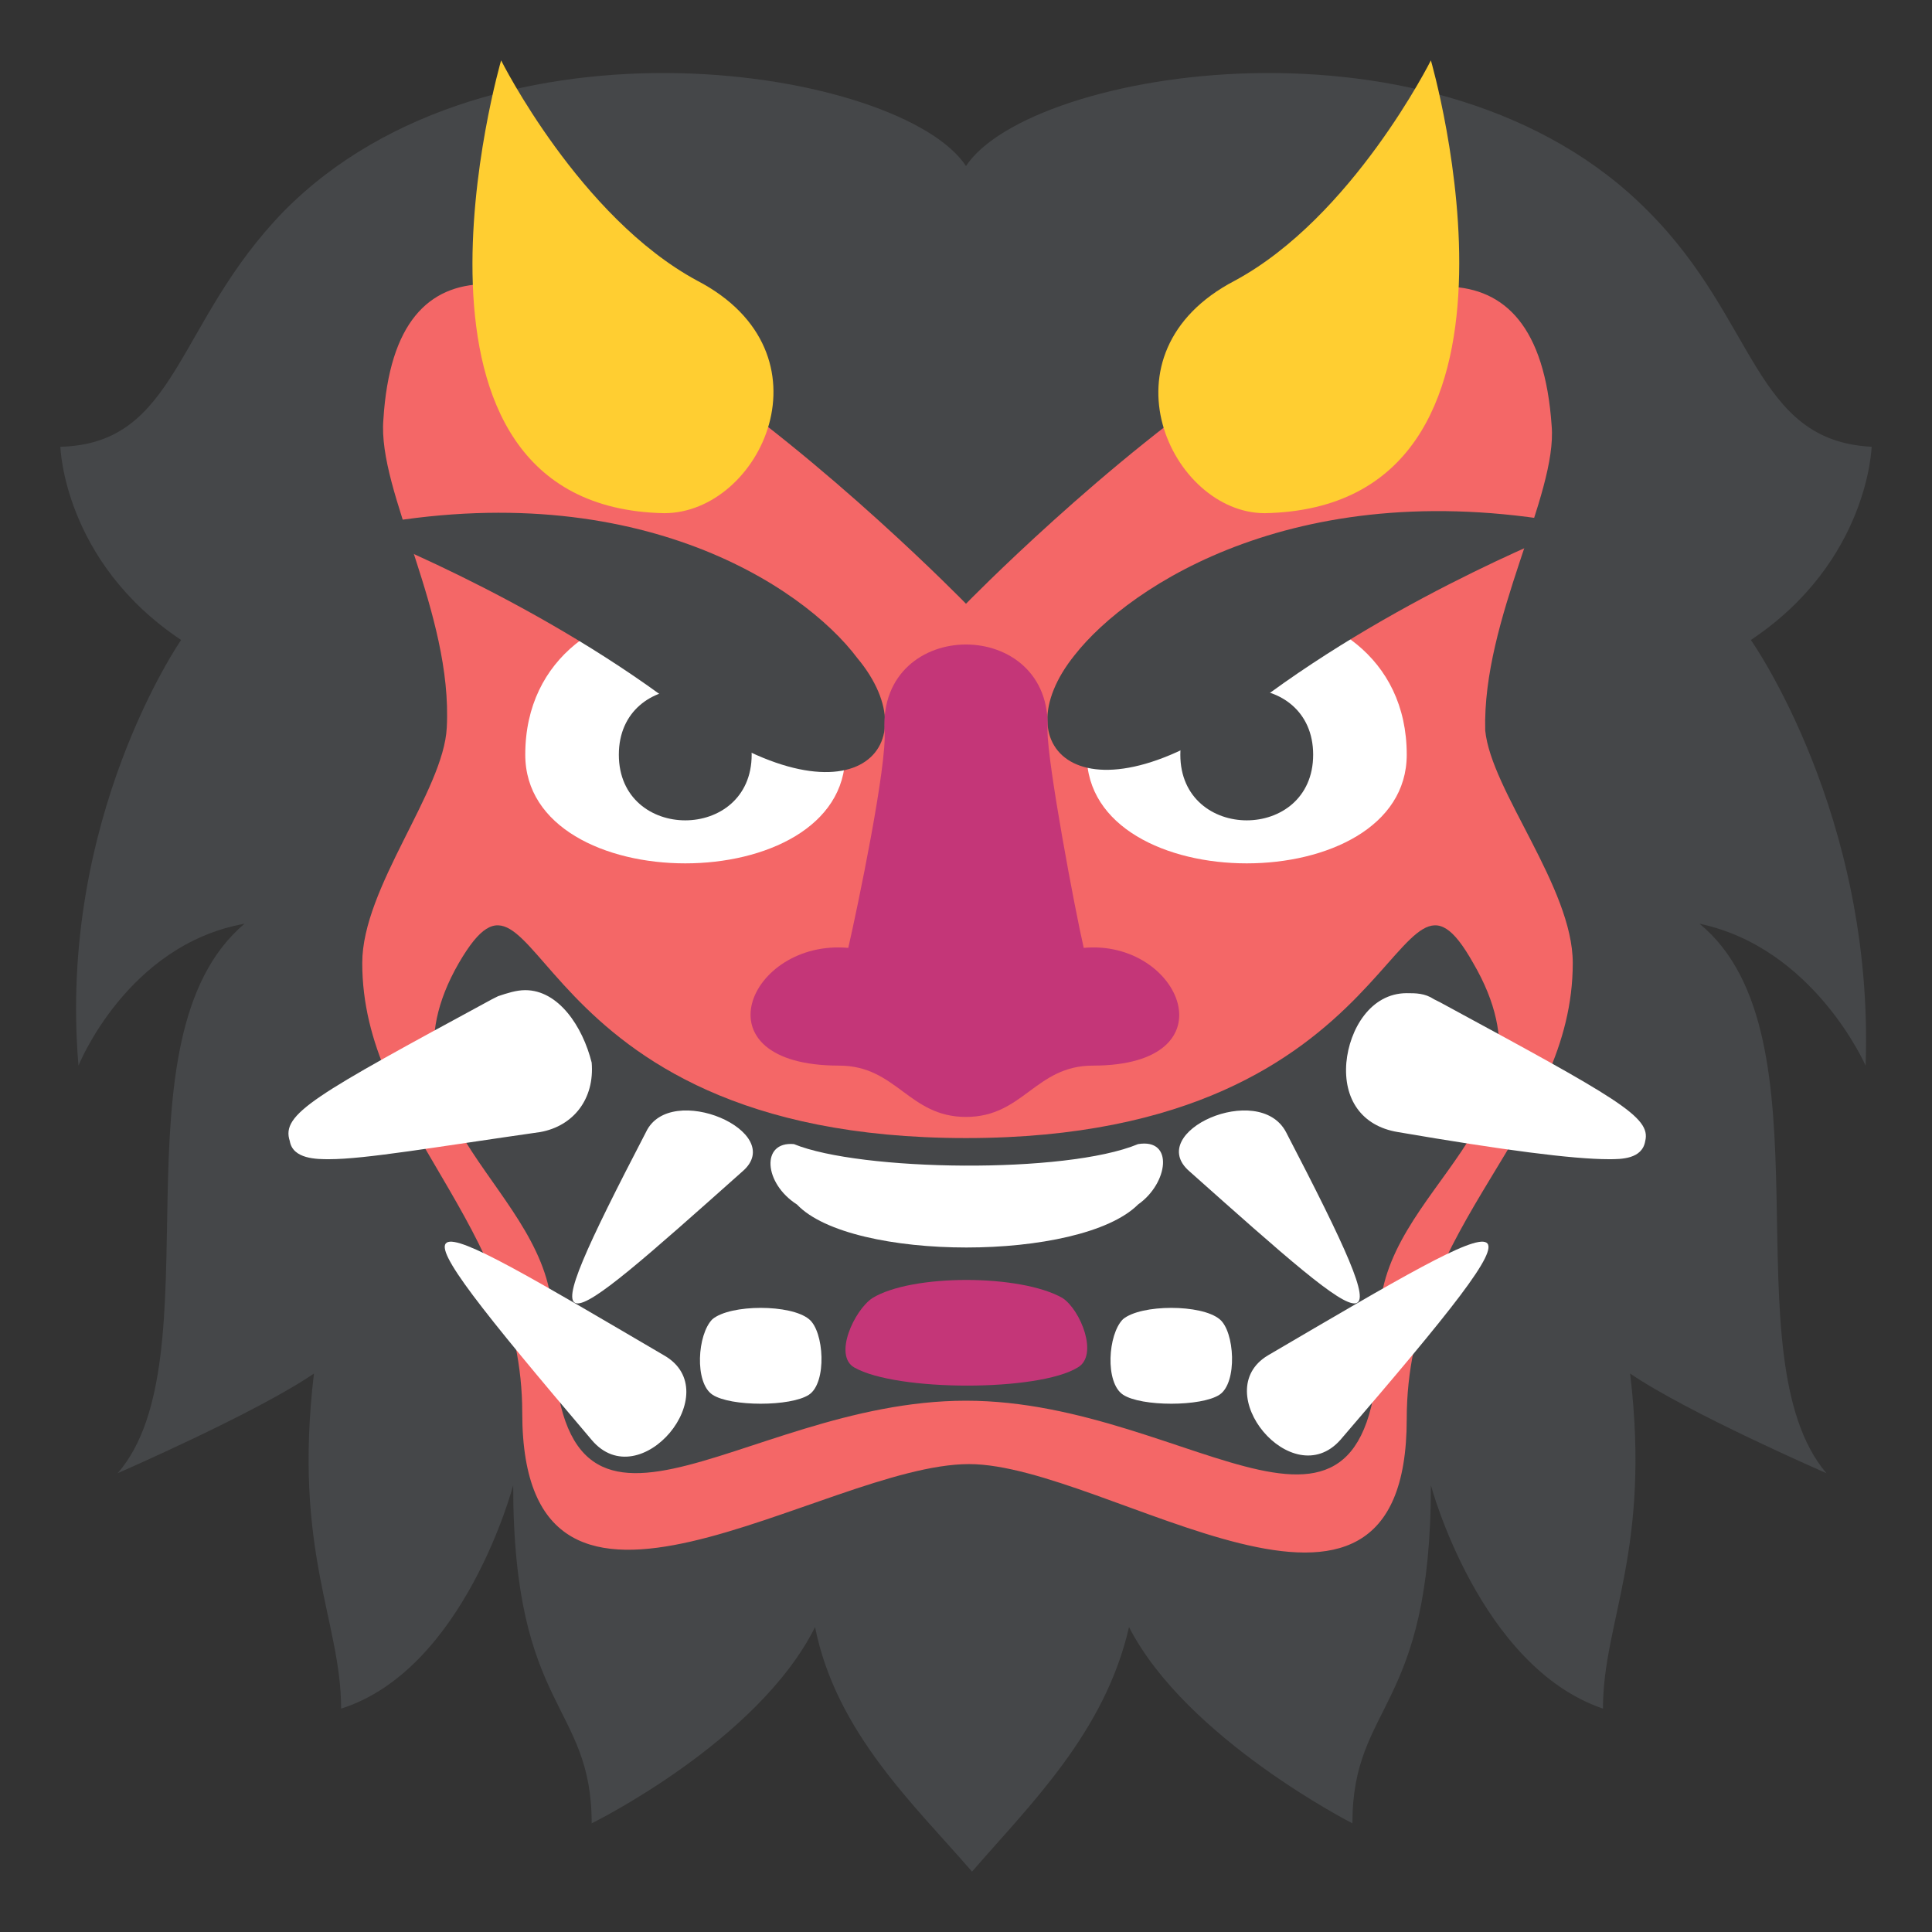 <svg xmlns="http://www.w3.org/2000/svg" viewBox="0 0 64 64">
    <rect x="0" y="0" width="64" height="64" fill="#333333" stroke="none"/>
    <title>ogre</title>
    <path fill="#454749" d="M58 21.2c3.9-2.6 4-6.4 4-6.4-3.9-.2-3.8-4.2-7.4-7.8C47.7 0 34.1 2.3 32 5.5 29.9 2.3 16.3 0 9.4 7c-3.6 3.7-3.5 7.7-7.4 7.8 0 0 .1 3.8 4 6.4 0 0-4.1 5.9-3.4 14.1 0 0 1.6-4 5.5-4.7-4.5 3.8-.9 14.4-4.2 18.2 0 0 4.6-2 6.5-3.3-.7 5.9.9 8.2.9 11.1 4.1-1.3 5.7-7.4 5.7-7.4 0 7.5 2.6 7.2 2.6 11.2 0 0 5.5-2.7 7.4-6.5.7 3.5 3.3 5.9 5.2 8.1 1.9-2.2 4.4-4.6 5.2-8.1 1.9 3.7 7.4 6.5 7.4 6.5 0-4 2.6-3.7 2.6-11.2 0 0 1.6 6 5.7 7.4 0-2.9 1.6-5.2.9-11.1 1.9 1.3 6.5 3.3 6.5 3.3-3.3-3.9.3-14.5-4.2-18.2 3.8.8 5.5 4.7 5.5 4.7.3-8.3-3.8-14.1-3.8-14.1"/>
    <path fill="#f46767" d="M52.1 31.9c0 5.5-5.5 8.6-5.5 15.1 0 9-9.9 1.5-14.5 1.5-4.8 0-14.8 7.4-14.8-1.7 0-6.3-5.3-9.5-5.3-14.9 0-2.5 2.7-5.7 2.8-7.8.2-3.8-2.3-7.8-2.1-10.2C13.5 1 32 20 32 20s18.5-19 19.4-5.9c.2 2.3-2.3 6.4-2.2 10.1.2 2 2.9 5.2 2.9 7.7"/>
    <g fill="#ffce31">
        <path d="M23.1 9.3C19.2 7.2 16.6 2 16.6 2S12.3 16.8 22 17c3.2 0 5.7-5.3 1.1-7.7M40.9 9.3C44.8 7.2 47.4 2 47.4 2s4.3 14.8-5.5 15c-3.1 0-5.6-5.3-1-7.7"/>
    </g>
    <path fill="#454749" d="M15.2 31.9c-3 5.2 3.1 7.5 3.1 11.8 0 9.6 6.1 2.7 13.7 2.7s13.7 7 13.7-2.7c0-4.4 6.2-6.5 3.1-11.8-2.7-4.8-1.9 5.8-16.8 5.8-15 0-14-10.6-16.8-5.8"/>
    <g fill="#fff">
        <path d="M17.4 32.8c-.3 0-.6.1-.9.2l-.2.1c-5.9 3.2-7 3.8-6.7 4.7.1.6.9.6 1.3.6 1.2 0 3.5-.4 7-.9 1.1-.2 1.8-1.1 1.7-2.3-.3-1.2-1.1-2.4-2.2-2.4M47.7 33.2l-.2-.1c-.3-.2-.6-.2-.9-.2-1.2 0-1.9 1.2-2 2.3-.1 1.2.5 2.1 1.7 2.3 3.5.6 5.8.9 7 .9.4 0 1.1 0 1.2-.6.2-.8-.9-1.4-6.8-4.6M42 44.9c-2 1.2.8 4.6 2.4 2.8 7.4-8.6 6.3-7.9-2.4-2.8M19.6 47.7c1.6 1.9 4.5-1.6 2.4-2.8-8.7-5.1-9.7-5.8-2.4 2.8"/>
        <path d="M24.6 38.8c1.5-1.3-2.4-3-3.2-1.3-4 7.7-3.2 7 3.2 1.3M42.6 37.5c-.9-1.7-4.7 0-3.2 1.3 6.4 5.7 7.2 6.4 3.2-1.3M40.4 46.2c-.6.4-2.6.4-3.2 0-.6-.4-.5-2 0-2.5.6-.5 2.6-.5 3.2 0 .5.4.6 2.1 0 2.5M26.8 46.2c-.6.4-2.6.4-3.2 0-.6-.4-.5-2 0-2.5.6-.5 2.6-.5 3.2 0 .5.4.6 2.1 0 2.5"/>
    </g>
    <path fill="#c43678" d="M35.7 45.3c-1.3.8-6 .8-7.4 0-.7-.4 0-1.9.6-2.3 1.3-.8 4.9-.8 6.3 0 .6.4 1.2 1.9.5 2.3"/>
    <g fill="#fff">
        <path d="M26.3 37.9c2.2.9 9 1 11.4 0 1.2-.2 1 1.3 0 2-1.9 1.9-9.5 1.9-11.3 0-1.1-.7-1.2-2.1-.1-2M28 25c0 4.8-10.6 4.8-10.6 0 0-6.5 10.6-6.5 10.6 0"/>
    </g>
    <path fill="#454749" d="M24.9 25c0 2.9-4.4 2.9-4.4 0s4.4-2.9 4.4 0"/>
    <path fill="#fff" d="M46.6 25c0 4.8-10.6 4.8-10.6 0 0-6.5 10.6-6.5 10.6 0"/>
    <g fill="#454749">
        <path d="M43.5 25c0 2.9-4.4 2.9-4.4 0s4.4-2.9 4.4 0M11.7 17.5s5.8 2.2 10.7 5.9c5.7 4.3 8.5 1.4 6-1.6-1.8-2.4-7.5-6.2-16.7-4.3"/>
        <path d="M35.6 21.7c-2.5 3.1.4 5.9 6 1.6 4.9-3.7 10.7-5.9 10.7-5.9-9.2-1.8-14.9 2-16.7 4.3"/>
    </g>
    <path fill="#c43678" d="M35.9 31.4c-.3-1.3-1.2-6.1-1.2-7.2.2-3.8-5.6-3.8-5.4 0 .1 1.1-.9 5.9-1.2 7.2-3.3-.3-5.1 3.9-.3 3.9 1.9 0 2.3 1.7 4.2 1.7s2.3-1.7 4.2-1.7c4.7 0 2.9-4.2-.3-3.9"/>
</svg>